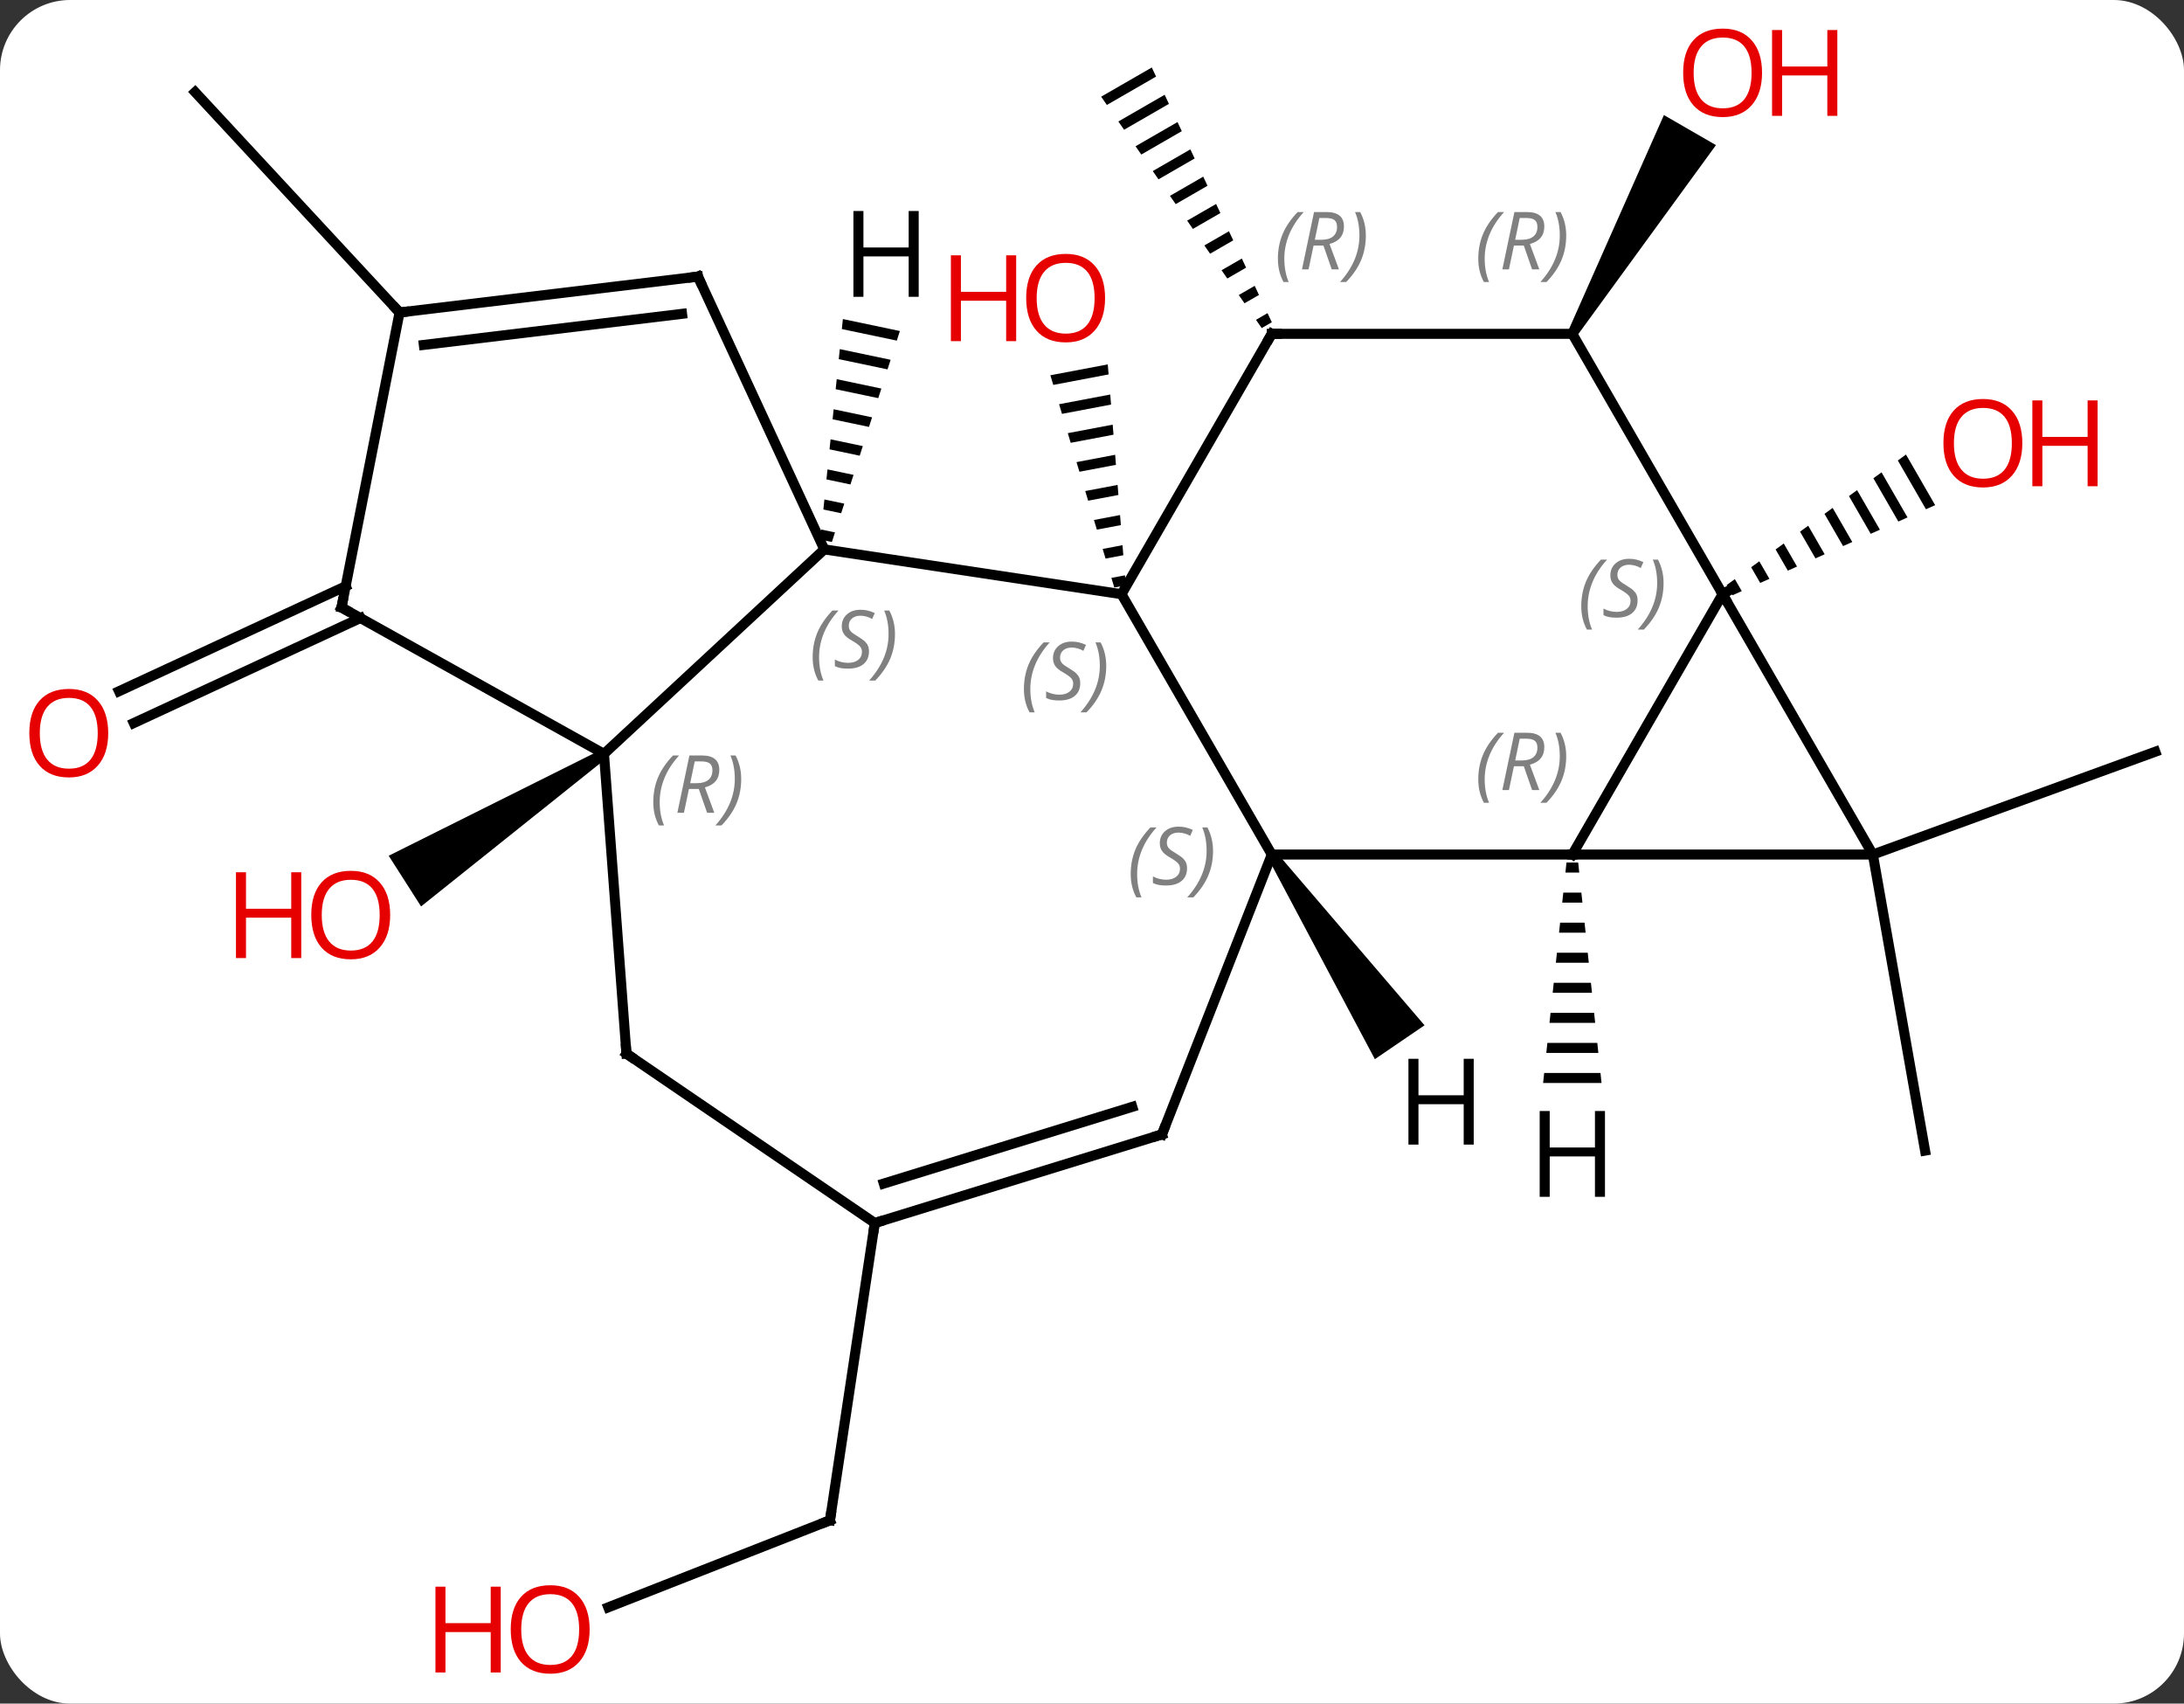 <svg width="218" viewBox="0 0 218 170" style="fill-opacity:1; color-rendering:auto; color-interpolation:auto; text-rendering:auto; stroke:black; stroke-linecap:square; stroke-miterlimit:10; shape-rendering:auto; stroke-opacity:1; fill:black; stroke-dasharray:none; font-weight:normal; stroke-width:1; font-family:'Open Sans'; font-style:normal; stroke-linejoin:miter; font-size:12; stroke-dashoffset:0; image-rendering:auto;" height="170" class="cas-substance-image" xmlns:xlink="http://www.w3.org/1999/xlink" xmlns="http://www.w3.org/2000/svg"><rect x="0" y="0" width="218" height="170" fill="#333333" stroke="none"/><svg class="cas-substance-single-component"><rect y="0" x="0" width="218" stroke="none" ry="7" rx="7" height="170" fill="white" class="cas-substance-group"/><svg y="0" x="0" width="218" viewBox="0 0 218 170" style="fill:black;" height="170" class="cas-substance-single-component-image"><svg><g><g transform="translate(111,85)" style="text-rendering:geometricPrecision; color-rendering:optimizeQuality; color-interpolation:linearRGB; stroke-linecap:butt; image-rendering:optimizeQuality;"><path style="stroke:none;" d="M79.249 -39.641 L78.436 -39.05 L78.436 -39.05 L81.243 -34.183 L82.162 -34.591 L82.162 -34.591 L79.249 -39.641 ZM76.809 -37.866 L75.996 -37.274 L75.996 -37.274 L78.485 -32.957 L78.485 -32.957 L79.404 -33.366 L76.809 -37.866 ZM74.369 -36.09 L73.556 -35.498 L75.728 -31.732 L76.647 -32.14 L74.369 -36.09 ZM71.929 -34.315 L71.115 -33.723 L72.97 -30.507 L72.97 -30.507 L73.889 -30.915 L71.929 -34.315 ZM69.489 -32.539 L68.675 -31.947 L68.675 -31.947 L70.213 -29.281 L71.132 -29.69 L69.489 -32.539 ZM67.049 -30.763 L66.235 -30.171 L67.455 -28.056 L68.374 -28.464 L67.049 -30.763 ZM64.608 -28.988 L63.795 -28.396 L63.795 -28.396 L64.698 -26.831 L65.617 -27.239 L64.608 -28.988 ZM62.168 -27.212 L61.355 -26.62 L61.355 -26.62 L61.94 -25.605 L62.859 -26.014 L62.168 -27.212 Z"/><line y2="0.273" y1="29.817" x2="75.945" x1="81.153" style="fill:none;"/><line y2="0.273" y1="-9.987" x2="75.945" x1="104.136" style="fill:none;"/><path style="stroke:none;" d="M-0.425 -48.638 L-6.156 -47.553 L-6.156 -47.553 L-5.866 -46.59 L-5.866 -46.59 L-0.343 -47.636 L-0.343 -47.636 L-0.425 -48.638 ZM-0.18 -45.631 L-5.286 -44.664 L-5.286 -44.664 L-4.996 -43.701 L-4.996 -43.701 L-0.098 -44.629 L-0.098 -44.629 L-0.18 -45.631 ZM0.065 -42.624 L-4.416 -41.776 L-4.416 -41.776 L-4.126 -40.813 L-4.126 -40.813 L0.147 -41.622 L0.147 -41.622 L0.065 -42.624 ZM0.31 -39.617 L-3.546 -38.887 L-3.546 -38.887 L-3.255 -37.925 L-3.255 -37.925 L0.392 -38.615 L0.392 -38.615 L0.31 -39.617 ZM0.555 -36.611 L-2.675 -35.999 L-2.675 -35.999 L-2.385 -35.036 L-2.385 -35.036 L0.637 -35.608 L0.637 -35.608 L0.555 -36.611 ZM0.8 -33.604 L-1.805 -33.111 L-1.805 -33.111 L-1.515 -32.148 L-1.515 -32.148 L0.882 -32.602 L0.882 -32.602 L0.8 -33.604 ZM1.045 -30.597 L-0.935 -30.222 L-0.935 -30.222 L-0.645 -29.259 L-0.645 -29.259 L1.127 -29.595 L1.127 -29.595 L1.045 -30.597 ZM1.29 -27.59 L-0.064 -27.334 L-0.064 -27.334 L0.226 -26.371 L0.226 -26.371 L1.372 -26.588 L1.372 -26.588 L1.29 -27.59 Z"/><path style="stroke:none;" d="M46.378 -51.437 L45.512 -51.937 L55.086 -73.519 L60.282 -70.519 Z"/><path style="stroke:none;" d="M3.968 -78.266 L-1.087 -75.351 L-1.087 -75.351 L-0.515 -74.527 L-0.515 -74.527 L4.396 -77.358 L4.396 -77.358 L3.968 -78.266 ZM5.252 -75.543 L0.63 -72.877 L0.63 -72.877 L1.203 -72.053 L1.203 -72.053 L5.679 -74.635 L5.679 -74.635 L5.252 -75.543 ZM6.535 -72.819 L2.347 -70.404 L2.347 -70.404 L2.92 -69.579 L2.92 -69.579 L6.963 -71.911 L6.963 -71.911 L6.535 -72.819 ZM7.819 -70.095 L4.064 -67.93 L4.064 -67.93 L4.637 -67.105 L4.637 -67.105 L8.247 -69.187 L8.247 -69.187 L7.819 -70.095 ZM9.103 -67.371 L5.782 -65.456 L5.782 -65.456 L6.354 -64.631 L6.354 -64.631 L9.531 -66.463 L9.531 -66.463 L9.103 -67.371 ZM10.387 -64.647 L7.499 -62.982 L7.499 -62.982 L8.071 -62.157 L8.071 -62.157 L10.815 -63.739 L10.815 -63.739 L10.387 -64.647 ZM11.671 -61.924 L9.216 -60.508 L9.216 -60.508 L9.788 -59.683 L9.788 -59.683 L12.099 -61.016 L12.099 -61.016 L11.671 -61.924 ZM12.955 -59.2 L10.933 -58.034 L10.933 -58.034 L11.505 -57.209 L11.505 -57.209 L13.383 -58.292 L13.383 -58.292 L12.955 -59.2 ZM14.239 -56.476 L12.65 -55.56 L12.65 -55.56 L13.223 -54.736 L13.223 -54.736 L14.666 -55.568 L14.666 -55.568 L14.239 -56.476 ZM15.522 -53.752 L14.367 -53.086 L14.367 -53.086 L14.94 -52.262 L14.94 -52.262 L15.95 -52.844 L15.95 -52.844 L15.522 -53.752 Z"/><line y2="75.391" y1="66.708" x2="-50.283" x1="-28.155" style="fill:none;"/><line y2="37.044" y1="66.708" x2="-23.682" x1="-28.155" style="fill:none;"/><path style="stroke:none;" d="M-50.981 -10.195 L-50.443 -9.353 L-68.971 5.451 L-72.201 0.395 Z"/><line y2="-23.328" y1="-12.848" x2="-75.024" x1="-97.648" style="fill:none;"/><line y2="-26.503" y1="-16.024" x2="-76.496" x1="-99.119" style="fill:none;"/><line y2="-53.817" y1="-75.807" x2="-71.118" x1="-91.521" style="fill:none;"/><line y2="0.273" y1="0.273" x2="15.945" x1="45.945" style="fill:none;"/><line y2="-25.707" y1="0.273" x2="60.945" x1="45.945" style="fill:none;"/><line y2="0.273" y1="0.273" x2="75.945" x1="45.945" style="fill:none;"/><line y2="-25.707" y1="0.273" x2="0.945" x1="15.945" style="fill:none;"/><line y2="28.2" y1="0.273" x2="4.983" x1="15.945" style="fill:none;"/><line y2="0.273" y1="-25.707" x2="75.945" x1="60.945" style="fill:none;"/><line y2="-51.687" y1="-25.707" x2="45.945" x1="60.945" style="fill:none;"/><line y2="-30.177" y1="-25.707" x2="-28.722" x1="0.945" style="fill:none;"/><line y2="-51.687" y1="-25.707" x2="15.945" x1="0.945" style="fill:none;"/><line y2="37.044" y1="28.2" x2="-23.682" x1="4.983" style="fill:none;"/><line y2="33.104" y1="25.451" x2="-22.783" x1="2.02" style="fill:none;"/><line y2="-51.687" y1="-51.687" x2="15.945" x1="45.945" style="fill:none;"/><line y2="-9.774" y1="-30.177" x2="-50.712" x1="-28.722" style="fill:none;"/><line y2="-57.399" y1="-30.177" x2="-41.331" x1="-28.722" style="fill:none;"/><line y2="20.142" y1="37.044" x2="-48.471" x1="-23.682" style="fill:none;"/><line y2="20.142" y1="-9.774" x2="-48.471" x1="-50.712" style="fill:none;"/><line y2="-24.381" y1="-9.774" x2="-76.914" x1="-50.712" style="fill:none;"/><line y2="-53.817" y1="-57.399" x2="-71.118" x1="-41.331" style="fill:none;"/><line y2="-50.583" y1="-53.683" x2="-68.694" x1="-42.919" style="fill:none;"/><line y2="-53.817" y1="-24.381" x2="-71.118" x1="-76.914" style="fill:none;"/><path style="stroke:none;" d="M45.361 1.07 L45.255 2.07 L46.635 2.07 L46.529 1.07 ZM45.043 4.07 L44.937 5.07 L46.953 5.07 L46.847 4.07 ZM44.725 7.07 L44.619 8.07 L47.271 8.07 L47.165 7.07 ZM44.407 10.07 L44.301 11.07 L47.589 11.07 L47.483 10.07 ZM44.089 13.07 L43.983 14.07 L47.907 14.07 L47.801 13.07 ZM43.771 16.07 L43.665 17.07 L48.225 17.07 L48.119 16.07 ZM43.453 19.07 L43.347 20.07 L48.543 20.07 L48.437 19.07 ZM43.135 22.07 L43.029 23.07 L48.861 23.07 L48.755 22.07 Z"/><path style="stroke:none;" d="M15.532 0.555 L16.358 -0.009 L31.192 17.313 L26.235 20.693 Z"/><path style="stroke:none;" d="M-26.867 -53.163 L-26.969 -52.163 L-26.969 -52.163 L-21.484 -51.011 L-21.484 -51.011 L-21.176 -51.968 L-21.176 -51.968 L-26.867 -53.163 ZM-27.174 -50.162 L-27.277 -49.162 L-27.277 -49.162 L-22.41 -48.14 L-22.41 -48.14 L-22.101 -49.097 L-22.101 -49.097 L-27.174 -50.162 ZM-27.482 -47.162 L-27.584 -46.161 L-27.584 -46.161 L-23.335 -45.269 L-23.335 -45.269 L-23.026 -46.226 L-23.026 -46.226 L-27.482 -47.162 ZM-27.789 -44.161 L-27.892 -43.16 L-27.892 -43.16 L-24.26 -42.398 L-24.26 -42.398 L-23.952 -43.355 L-23.952 -43.355 L-27.789 -44.161 ZM-28.096 -41.16 L-28.199 -40.16 L-28.199 -40.16 L-25.186 -39.527 L-25.186 -39.527 L-24.877 -40.484 L-24.877 -40.484 L-28.096 -41.16 ZM-28.404 -38.159 L-28.506 -37.159 L-28.506 -37.159 L-26.111 -36.656 L-26.111 -36.656 L-25.803 -37.613 L-25.803 -37.613 L-28.404 -38.159 ZM-28.711 -35.158 L-28.814 -34.158 L-28.814 -34.158 L-27.037 -33.785 L-27.037 -33.785 L-26.728 -34.742 L-26.728 -34.742 L-28.711 -35.158 ZM-29.019 -32.157 L-29.121 -31.157 L-29.121 -31.157 L-27.962 -30.914 L-27.962 -30.914 L-27.654 -31.871 L-27.654 -31.871 L-29.019 -32.157 Z"/></g><g transform="translate(111,85)" style="fill:rgb(230,0,0); text-rendering:geometricPrecision; color-rendering:optimizeQuality; image-rendering:optimizeQuality; font-family:'Open Sans'; stroke:rgb(230,0,0); color-interpolation:linearRGB;"><path style="stroke:none;" d="M90.862 -40.777 Q90.862 -38.715 89.823 -37.535 Q88.784 -36.355 86.941 -36.355 Q85.05 -36.355 84.019 -37.52 Q82.987 -38.684 82.987 -40.793 Q82.987 -42.887 84.019 -44.035 Q85.05 -45.184 86.941 -45.184 Q88.8 -45.184 89.831 -44.012 Q90.862 -42.84 90.862 -40.777 ZM84.034 -40.777 Q84.034 -39.043 84.777 -38.137 Q85.519 -37.23 86.941 -37.23 Q88.362 -37.23 89.089 -38.129 Q89.816 -39.027 89.816 -40.777 Q89.816 -42.512 89.089 -43.402 Q88.362 -44.293 86.941 -44.293 Q85.519 -44.293 84.777 -43.395 Q84.034 -42.496 84.034 -40.777 Z"/><path style="stroke:none;" d="M98.378 -36.48 L97.378 -36.48 L97.378 -40.512 L92.862 -40.512 L92.862 -36.48 L91.862 -36.48 L91.862 -45.043 L92.862 -45.043 L92.862 -41.402 L97.378 -41.402 L97.378 -45.043 L98.378 -45.043 L98.378 -36.48 Z"/><path style="stroke:none;" d="M-0.695 -55.255 Q-0.695 -53.193 -1.734 -52.013 Q-2.773 -50.833 -4.616 -50.833 Q-6.507 -50.833 -7.538 -51.998 Q-8.569 -53.162 -8.569 -55.271 Q-8.569 -57.365 -7.538 -58.513 Q-6.507 -59.662 -4.616 -59.662 Q-2.757 -59.662 -1.726 -58.49 Q-0.695 -57.318 -0.695 -55.255 ZM-7.523 -55.255 Q-7.523 -53.521 -6.78 -52.615 Q-6.038 -51.708 -4.616 -51.708 Q-3.195 -51.708 -2.468 -52.607 Q-1.741 -53.505 -1.741 -55.255 Q-1.741 -56.99 -2.468 -57.88 Q-3.195 -58.771 -4.616 -58.771 Q-6.038 -58.771 -6.78 -57.873 Q-7.523 -56.974 -7.523 -55.255 Z"/><path style="stroke:none;" d="M-9.569 -50.958 L-10.569 -50.958 L-10.569 -54.99 L-15.085 -54.99 L-15.085 -50.958 L-16.085 -50.958 L-16.085 -59.521 L-15.085 -59.521 L-15.085 -55.88 L-10.569 -55.88 L-10.569 -59.521 L-9.569 -59.521 L-9.569 -50.958 Z"/><path style="stroke:none;" d="M64.882 -77.737 Q64.882 -75.675 63.843 -74.495 Q62.804 -73.315 60.961 -73.315 Q59.07 -73.315 58.039 -74.48 Q57.008 -75.644 57.008 -77.753 Q57.008 -79.847 58.039 -80.995 Q59.07 -82.144 60.961 -82.144 Q62.82 -82.144 63.851 -80.972 Q64.882 -79.8 64.882 -77.737 ZM58.054 -77.737 Q58.054 -76.003 58.797 -75.097 Q59.539 -74.19 60.961 -74.19 Q62.383 -74.19 63.109 -75.089 Q63.836 -75.987 63.836 -77.737 Q63.836 -79.472 63.109 -80.362 Q62.383 -81.253 60.961 -81.253 Q59.539 -81.253 58.797 -80.355 Q58.054 -79.456 58.054 -77.737 Z"/><path style="stroke:none;" d="M72.398 -73.44 L71.398 -73.44 L71.398 -77.472 L66.882 -77.472 L66.882 -73.44 L65.882 -73.44 L65.882 -82.003 L66.882 -82.003 L66.882 -78.362 L71.398 -78.362 L71.398 -82.003 L72.398 -82.003 L72.398 -73.44 Z"/></g><g transform="translate(111,85)" style="stroke-linecap:butt; text-rendering:geometricPrecision; color-rendering:optimizeQuality; image-rendering:optimizeQuality; font-family:'Open Sans'; color-interpolation:linearRGB; stroke-miterlimit:5;"><path style="fill:none;" d="M-28.62 66.891 L-28.155 66.708 L-28.08 66.214"/><path style="fill:rgb(230,0,0); stroke:none;" d="M-52.145 77.597 Q-52.145 79.659 -53.184 80.839 Q-54.223 82.019 -56.066 82.019 Q-57.957 82.019 -58.988 80.855 Q-60.02 79.69 -60.02 77.581 Q-60.02 75.487 -58.988 74.339 Q-57.957 73.19 -56.066 73.19 Q-54.207 73.19 -53.176 74.362 Q-52.145 75.534 -52.145 77.597 ZM-58.973 77.597 Q-58.973 79.331 -58.23 80.237 Q-57.488 81.144 -56.066 81.144 Q-54.645 81.144 -53.918 80.245 Q-53.191 79.347 -53.191 77.597 Q-53.191 75.862 -53.918 74.972 Q-54.645 74.081 -56.066 74.081 Q-57.488 74.081 -58.23 74.98 Q-58.973 75.878 -58.973 77.597 Z"/><path style="fill:rgb(230,0,0); stroke:none;" d="M-61.02 81.894 L-62.02 81.894 L-62.02 77.862 L-66.535 77.862 L-66.535 81.894 L-67.535 81.894 L-67.535 73.331 L-66.535 73.331 L-66.535 76.972 L-62.02 76.972 L-62.02 73.331 L-61.02 73.331 L-61.02 81.894 Z"/><path style="fill:rgb(230,0,0); stroke:none;" d="M-72.055 6.308 Q-72.055 8.37 -73.095 9.55 Q-74.134 10.73 -75.977 10.73 Q-77.868 10.73 -78.899 9.566 Q-79.93 8.401 -79.93 6.292 Q-79.93 4.198 -78.899 3.05 Q-77.868 1.901 -75.977 1.901 Q-74.118 1.901 -73.087 3.073 Q-72.055 4.245 -72.055 6.308 ZM-78.884 6.308 Q-78.884 8.042 -78.141 8.948 Q-77.399 9.855 -75.977 9.855 Q-74.555 9.855 -73.829 8.956 Q-73.102 8.058 -73.102 6.308 Q-73.102 4.573 -73.829 3.683 Q-74.555 2.792 -75.977 2.792 Q-77.399 2.792 -78.141 3.691 Q-78.884 4.589 -78.884 6.308 Z"/><path style="fill:rgb(230,0,0); stroke:none;" d="M-80.93 10.605 L-81.93 10.605 L-81.93 6.573 L-86.446 6.573 L-86.446 10.605 L-87.446 10.605 L-87.446 2.042 L-86.446 2.042 L-86.446 5.683 L-81.93 5.683 L-81.93 2.042 L-80.93 2.042 L-80.93 10.605 Z"/><path style="fill:rgb(230,0,0); stroke:none;" d="M-100.198 -11.842 Q-100.198 -9.78 -101.238 -8.6 Q-102.277 -7.42 -104.12 -7.42 Q-106.011 -7.42 -107.042 -8.585 Q-108.073 -9.749 -108.073 -11.858 Q-108.073 -13.952 -107.042 -15.1 Q-106.011 -16.249 -104.12 -16.249 Q-102.261 -16.249 -101.23 -15.077 Q-100.198 -13.905 -100.198 -11.842 ZM-107.027 -11.842 Q-107.027 -10.108 -106.284 -9.202 Q-105.542 -8.295 -104.12 -8.295 Q-102.698 -8.295 -101.972 -9.194 Q-101.245 -10.092 -101.245 -11.842 Q-101.245 -13.577 -101.972 -14.467 Q-102.698 -15.358 -104.12 -15.358 Q-105.542 -15.358 -106.284 -14.46 Q-107.027 -13.561 -107.027 -11.842 Z"/></g><g transform="translate(111,85)" style="stroke-linecap:butt; font-size:8.4px; fill:gray; text-rendering:geometricPrecision; image-rendering:optimizeQuality; color-rendering:optimizeQuality; font-family:'Open Sans'; font-style:italic; stroke:gray; color-interpolation:linearRGB; stroke-miterlimit:5;"><path style="stroke:none;" d="M36.556 -7.223 Q36.556 -8.551 37.025 -9.676 Q37.494 -10.801 38.525 -11.88 L39.135 -11.88 Q38.166 -10.817 37.681 -9.645 Q37.197 -8.473 37.197 -7.239 Q37.197 -5.911 37.635 -4.895 L37.119 -4.895 Q36.556 -5.926 36.556 -7.223 ZM40.117 -8.536 L39.617 -6.161 L38.96 -6.161 L40.163 -11.88 L41.413 -11.88 Q43.148 -11.88 43.148 -10.442 Q43.148 -9.083 41.71 -8.692 L42.648 -6.161 L41.929 -6.161 L41.101 -8.536 L40.117 -8.536 ZM40.695 -11.286 Q40.304 -9.364 40.242 -9.114 L40.898 -9.114 Q41.648 -9.114 42.054 -9.442 Q42.46 -9.77 42.46 -10.395 Q42.46 -10.864 42.202 -11.075 Q41.945 -11.286 41.351 -11.286 L40.695 -11.286 ZM45.334 -9.536 Q45.334 -8.208 44.857 -7.075 Q44.381 -5.942 43.365 -4.895 L42.756 -4.895 Q44.693 -7.051 44.693 -9.536 Q44.693 -10.864 44.256 -11.88 L44.771 -11.88 Q45.334 -10.817 45.334 -9.536 Z"/><path style="stroke:none;" d="M1.864 2.223 Q1.864 0.895 2.333 -0.23 Q2.802 -1.355 3.833 -2.433 L4.443 -2.433 Q3.474 -1.371 2.989 -0.199 Q2.505 0.973 2.505 2.208 Q2.505 3.536 2.943 4.551 L2.427 4.551 Q1.864 3.52 1.864 2.223 ZM7.487 1.629 Q7.487 2.458 6.94 2.911 Q6.393 3.364 5.393 3.364 Q4.987 3.364 4.675 3.309 Q4.362 3.255 4.081 3.114 L4.081 2.458 Q4.706 2.786 5.409 2.786 Q6.034 2.786 6.409 2.489 Q6.784 2.192 6.784 1.676 Q6.784 1.364 6.581 1.137 Q6.378 0.911 5.815 0.583 Q5.221 0.255 4.995 -0.074 Q4.768 -0.402 4.768 -0.855 Q4.768 -1.589 5.284 -2.05 Q5.8 -2.511 6.643 -2.511 Q7.018 -2.511 7.354 -2.433 Q7.69 -2.355 8.065 -2.183 L7.8 -1.589 Q7.55 -1.746 7.229 -1.831 Q6.909 -1.917 6.643 -1.917 Q6.112 -1.917 5.792 -1.644 Q5.471 -1.371 5.471 -0.902 Q5.471 -0.699 5.542 -0.55 Q5.612 -0.402 5.753 -0.269 Q5.893 -0.136 6.315 0.114 Q6.878 0.458 7.081 0.653 Q7.284 0.848 7.385 1.083 Q7.487 1.317 7.487 1.629 ZM10.082 -0.089 Q10.082 1.239 9.605 2.372 Q9.128 3.505 8.113 4.551 L7.503 4.551 Q9.441 2.395 9.441 -0.089 Q9.441 -1.417 9.003 -2.433 L9.519 -2.433 Q10.082 -1.371 10.082 -0.089 Z"/><path style="fill:none; stroke:black;" d="M61.378 -25.957 L60.945 -25.707 L61.195 -25.274"/><path style="stroke:none;" d="M46.837 -24.504 Q46.837 -25.832 47.305 -26.957 Q47.774 -28.082 48.805 -29.16 L49.415 -29.16 Q48.446 -28.098 47.962 -26.926 Q47.477 -25.754 47.477 -24.52 Q47.477 -23.191 47.915 -22.176 L47.399 -22.176 Q46.837 -23.207 46.837 -24.504 ZM52.459 -25.098 Q52.459 -24.27 51.912 -23.816 Q51.365 -23.363 50.365 -23.363 Q49.959 -23.363 49.647 -23.418 Q49.334 -23.473 49.053 -23.613 L49.053 -24.27 Q49.678 -23.941 50.381 -23.941 Q51.006 -23.941 51.381 -24.238 Q51.756 -24.535 51.756 -25.051 Q51.756 -25.363 51.553 -25.59 Q51.35 -25.816 50.787 -26.145 Q50.193 -26.473 49.967 -26.801 Q49.74 -27.129 49.74 -27.582 Q49.74 -28.316 50.256 -28.777 Q50.772 -29.238 51.615 -29.238 Q51.99 -29.238 52.326 -29.16 Q52.662 -29.082 53.037 -28.91 L52.772 -28.316 Q52.522 -28.473 52.201 -28.559 Q51.881 -28.645 51.615 -28.645 Q51.084 -28.645 50.764 -28.371 Q50.443 -28.098 50.443 -27.629 Q50.443 -27.426 50.514 -27.277 Q50.584 -27.129 50.725 -26.996 Q50.865 -26.863 51.287 -26.613 Q51.85 -26.27 52.053 -26.074 Q52.256 -25.879 52.358 -25.645 Q52.459 -25.41 52.459 -25.098 ZM55.053 -26.816 Q55.053 -25.488 54.577 -24.355 Q54.1 -23.223 53.085 -22.176 L52.475 -22.176 Q54.413 -24.332 54.413 -26.816 Q54.413 -28.145 53.975 -29.16 L54.491 -29.16 Q55.053 -28.098 55.053 -26.816 Z"/><path style="stroke:none;" d="M-8.796 -16.241 Q-8.796 -17.569 -8.328 -18.694 Q-7.859 -19.819 -6.828 -20.898 L-6.218 -20.898 Q-7.187 -19.835 -7.671 -18.663 Q-8.156 -17.491 -8.156 -16.257 Q-8.156 -14.929 -7.718 -13.913 L-8.234 -13.913 Q-8.796 -14.944 -8.796 -16.241 ZM-3.174 -16.835 Q-3.174 -16.007 -3.721 -15.554 Q-4.268 -15.101 -5.268 -15.101 Q-5.674 -15.101 -5.986 -15.155 Q-6.299 -15.21 -6.58 -15.351 L-6.58 -16.007 Q-5.955 -15.679 -5.252 -15.679 Q-4.627 -15.679 -4.252 -15.976 Q-3.877 -16.273 -3.877 -16.788 Q-3.877 -17.101 -4.08 -17.327 Q-4.283 -17.554 -4.846 -17.882 Q-5.439 -18.21 -5.666 -18.538 Q-5.893 -18.866 -5.893 -19.319 Q-5.893 -20.054 -5.377 -20.515 Q-4.861 -20.976 -4.018 -20.976 Q-3.643 -20.976 -3.307 -20.898 Q-2.971 -20.819 -2.596 -20.648 L-2.861 -20.054 Q-3.111 -20.21 -3.432 -20.296 Q-3.752 -20.382 -4.018 -20.382 Q-4.549 -20.382 -4.869 -20.108 Q-5.189 -19.835 -5.189 -19.366 Q-5.189 -19.163 -5.119 -19.015 Q-5.049 -18.866 -4.908 -18.733 Q-4.768 -18.601 -4.346 -18.351 Q-3.783 -18.007 -3.58 -17.812 Q-3.377 -17.616 -3.276 -17.382 Q-3.174 -17.148 -3.174 -16.835 ZM-0.579 -18.554 Q-0.579 -17.226 -1.056 -16.093 Q-1.532 -14.96 -2.548 -13.913 L-3.158 -13.913 Q-1.22 -16.069 -1.22 -18.554 Q-1.22 -19.882 -1.657 -20.898 L-1.142 -20.898 Q-0.579 -19.835 -0.579 -18.554 Z"/><path style="fill:none; stroke:black;" d="M5.166 27.735 L4.983 28.2 L4.505 28.347"/><path style="stroke:none;" d="M36.557 -59.183 Q36.557 -60.511 37.025 -61.636 Q37.494 -62.761 38.525 -63.84 L39.135 -63.84 Q38.166 -62.777 37.682 -61.605 Q37.197 -60.433 37.197 -59.199 Q37.197 -57.871 37.635 -56.855 L37.119 -56.855 Q36.557 -57.886 36.557 -59.183 ZM40.117 -60.496 L39.617 -58.121 L38.96 -58.121 L40.163 -63.84 L41.413 -63.84 Q43.148 -63.84 43.148 -62.402 Q43.148 -61.043 41.71 -60.652 L42.648 -58.121 L41.929 -58.121 L41.101 -60.496 L40.117 -60.496 ZM40.695 -63.246 Q40.304 -61.324 40.242 -61.074 L40.898 -61.074 Q41.648 -61.074 42.054 -61.402 Q42.46 -61.73 42.46 -62.355 Q42.46 -62.824 42.203 -63.035 Q41.945 -63.246 41.351 -63.246 L40.695 -63.246 ZM45.334 -61.496 Q45.334 -60.168 44.857 -59.035 Q44.381 -57.902 43.365 -56.855 L42.756 -56.855 Q44.693 -59.011 44.693 -61.496 Q44.693 -62.824 44.256 -63.84 L44.771 -63.84 Q45.334 -62.777 45.334 -61.496 Z"/><path style="stroke:none;" d="M-29.883 -19.418 Q-29.883 -20.746 -29.414 -21.871 Q-28.945 -22.996 -27.914 -24.074 L-27.305 -24.074 Q-28.273 -23.012 -28.758 -21.84 Q-29.242 -20.668 -29.242 -19.434 Q-29.242 -18.106 -28.805 -17.09 L-29.32 -17.09 Q-29.883 -18.121 -29.883 -19.418 ZM-24.26 -20.012 Q-24.26 -19.184 -24.807 -18.731 Q-25.354 -18.278 -26.354 -18.278 Q-26.76 -18.278 -27.073 -18.332 Q-27.385 -18.387 -27.666 -18.528 L-27.666 -19.184 Q-27.041 -18.856 -26.338 -18.856 Q-25.713 -18.856 -25.338 -19.153 Q-24.963 -19.449 -24.963 -19.965 Q-24.963 -20.278 -25.166 -20.504 Q-25.37 -20.731 -25.932 -21.059 Q-26.526 -21.387 -26.752 -21.715 Q-26.979 -22.043 -26.979 -22.496 Q-26.979 -23.231 -26.463 -23.692 Q-25.948 -24.153 -25.104 -24.153 Q-24.729 -24.153 -24.393 -24.074 Q-24.057 -23.996 -23.682 -23.824 L-23.948 -23.231 Q-24.198 -23.387 -24.518 -23.473 Q-24.838 -23.559 -25.104 -23.559 Q-25.635 -23.559 -25.956 -23.285 Q-26.276 -23.012 -26.276 -22.543 Q-26.276 -22.34 -26.206 -22.192 Q-26.135 -22.043 -25.995 -21.91 Q-25.854 -21.778 -25.432 -21.528 Q-24.87 -21.184 -24.666 -20.988 Q-24.463 -20.793 -24.362 -20.559 Q-24.26 -20.324 -24.26 -20.012 ZM-21.666 -21.731 Q-21.666 -20.403 -22.142 -19.27 Q-22.619 -18.137 -23.634 -17.09 L-24.244 -17.09 Q-22.306 -19.246 -22.306 -21.731 Q-22.306 -23.059 -22.744 -24.074 L-22.228 -24.074 Q-21.666 -23.012 -21.666 -21.731 Z"/><path style="fill:none; stroke:black;" d="M15.695 -51.254 L15.945 -51.687 L16.445 -51.687"/><path style="stroke:none;" d="M16.556 -59.183 Q16.556 -60.511 17.025 -61.636 Q17.494 -62.761 18.525 -63.839 L19.135 -63.839 Q18.166 -62.777 17.681 -61.605 Q17.197 -60.433 17.197 -59.199 Q17.197 -57.871 17.635 -56.855 L17.119 -56.855 Q16.556 -57.886 16.556 -59.183 ZM20.116 -60.496 L19.616 -58.121 L18.96 -58.121 L20.163 -63.839 L21.413 -63.839 Q23.148 -63.839 23.148 -62.402 Q23.148 -61.042 21.71 -60.652 L22.648 -58.121 L21.929 -58.121 L21.101 -60.496 L20.116 -60.496 ZM20.695 -63.246 Q20.304 -61.324 20.241 -61.074 L20.898 -61.074 Q21.648 -61.074 22.054 -61.402 Q22.46 -61.73 22.46 -62.355 Q22.46 -62.824 22.203 -63.035 Q21.945 -63.246 21.351 -63.246 L20.695 -63.246 ZM25.334 -61.496 Q25.334 -60.167 24.857 -59.035 Q24.381 -57.902 23.365 -56.855 L22.756 -56.855 Q24.693 -59.011 24.693 -61.496 Q24.693 -62.824 24.256 -63.839 L24.771 -63.839 Q25.334 -62.777 25.334 -61.496 Z"/><path style="fill:none; stroke:black;" d="M-23.204 36.897 L-23.682 37.044 L-23.757 37.538"/><path style="stroke:none;" d="M-45.792 -4.956 Q-45.792 -6.284 -45.323 -7.409 Q-44.855 -8.534 -43.823 -9.613 L-43.214 -9.613 Q-44.183 -8.55 -44.667 -7.378 Q-45.151 -6.206 -45.151 -4.972 Q-45.151 -3.644 -44.714 -2.628 L-45.23 -2.628 Q-45.792 -3.659 -45.792 -4.956 ZM-42.232 -6.269 L-42.732 -3.894 L-43.388 -3.894 L-42.185 -9.613 L-40.935 -9.613 Q-39.201 -9.613 -39.201 -8.175 Q-39.201 -6.816 -40.638 -6.425 L-39.701 -3.894 L-40.419 -3.894 L-41.248 -6.269 L-42.232 -6.269 ZM-41.654 -9.019 Q-42.044 -7.097 -42.107 -6.847 L-41.451 -6.847 Q-40.701 -6.847 -40.294 -7.175 Q-39.888 -7.503 -39.888 -8.128 Q-39.888 -8.597 -40.146 -8.808 Q-40.404 -9.019 -40.998 -9.019 L-41.654 -9.019 ZM-37.015 -7.269 Q-37.015 -5.941 -37.491 -4.808 Q-37.968 -3.675 -38.983 -2.628 L-39.593 -2.628 Q-37.655 -4.784 -37.655 -7.269 Q-37.655 -8.597 -38.093 -9.613 L-37.577 -9.613 Q-37.015 -8.55 -37.015 -7.269 Z"/><path style="fill:none; stroke:black;" d="M-41.121 -56.945 L-41.331 -57.399 L-41.827 -57.339"/><path style="fill:none; stroke:black;" d="M-48.058 20.424 L-48.471 20.142 L-48.508 19.643"/><path style="fill:none; stroke:black;" d="M-76.477 -24.137 L-76.914 -24.381 L-76.817 -24.872"/><path style="fill:none; stroke:black;" d="M-70.622 -53.877 L-71.118 -53.817 L-71.458 -54.184"/></g><g transform="translate(111,85)" style="stroke-linecap:butt; text-rendering:geometricPrecision; color-rendering:optimizeQuality; image-rendering:optimizeQuality; font-family:'Open Sans'; color-interpolation:linearRGB; stroke-miterlimit:5;"><path style="stroke:none;" d="M49.203 34.429 L48.203 34.429 L48.203 30.398 L43.687 30.398 L43.687 34.429 L42.687 34.429 L42.687 25.867 L43.687 25.867 L43.687 29.507 L48.203 29.507 L48.203 25.867 L49.203 25.867 L49.203 34.429 Z"/><path style="stroke:none;" d="M36.102 29.218 L35.102 29.218 L35.102 25.187 L30.586 25.187 L30.586 29.218 L29.586 29.218 L29.586 20.656 L30.586 20.656 L30.586 24.296 L35.102 24.296 L35.102 20.656 L36.102 20.656 L36.102 29.218 Z"/><path style="stroke:none;" d="M-19.299 -55.382 L-20.299 -55.382 L-20.299 -59.413 L-24.815 -59.413 L-24.815 -55.382 L-25.815 -55.382 L-25.815 -63.944 L-24.815 -63.944 L-24.815 -60.304 L-20.299 -60.304 L-20.299 -63.944 L-19.299 -63.944 L-19.299 -55.382 Z"/></g></g></svg></svg></svg></svg>